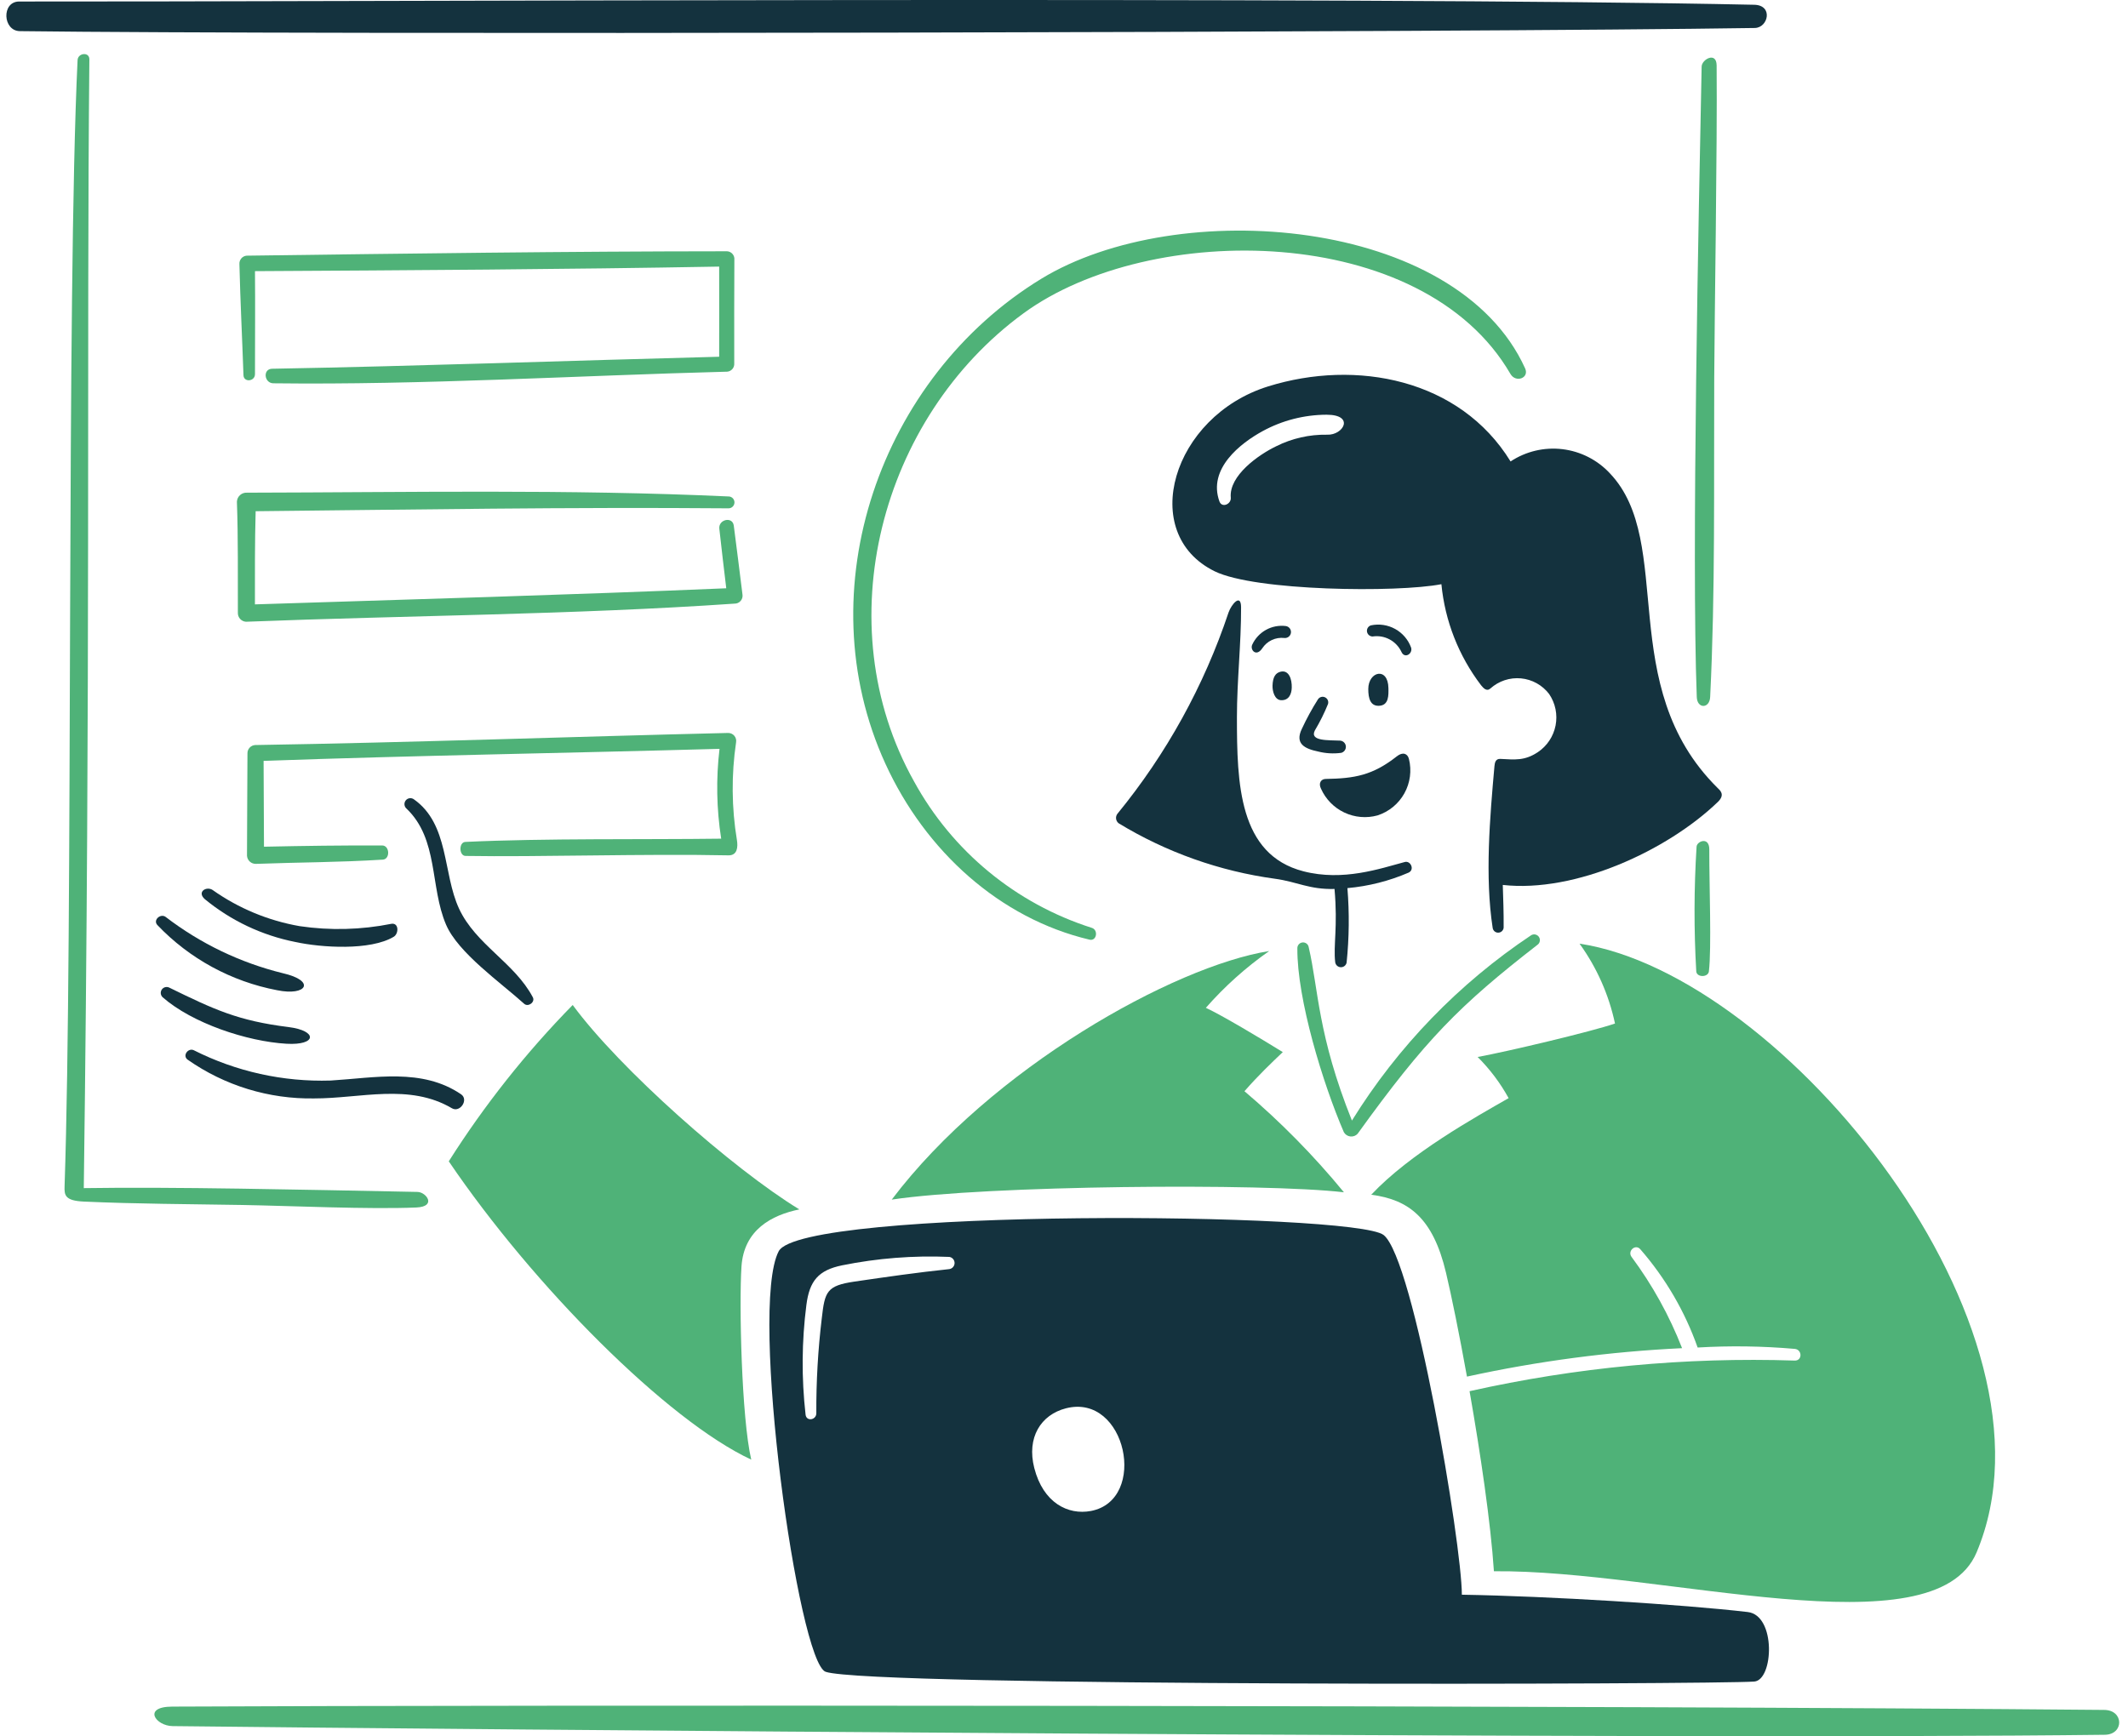 <svg width="174" height="142" viewBox="0 0 174 142" fill="none" xmlns="http://www.w3.org/2000/svg">
<path d="M143.484 2.289C120.42 2.652 25.395 2.85 1.627 2.547C0.216 2.53 0.109 0.124 1.569 0.124C26.07 0.154 110.768 -0.312 143.438 0.39C145.01 0.422 144.583 2.271 143.484 2.289Z" fill="#14323E"/>
<path d="M115.182 71.368C113.591 72.055 111.9 72.483 110.174 72.637C110.34 74.666 110.318 76.706 110.108 78.731C110.086 78.84 110.025 78.938 109.937 79.007C109.849 79.076 109.74 79.111 109.628 79.107C109.517 79.103 109.41 79.06 109.327 78.985C109.245 78.91 109.191 78.808 109.176 78.697C109.011 77.312 109.398 75.813 109.119 72.706C107.047 72.761 106.076 72.119 104.255 71.872C99.728 71.254 95.376 69.71 91.472 67.336C91.356 67.247 91.279 67.116 91.259 66.971C91.239 66.826 91.277 66.68 91.365 66.562C95.371 61.67 98.451 56.089 100.455 50.092C100.692 49.414 101.476 48.503 101.479 49.67C101.489 52.661 101.14 55.65 101.14 58.646C101.14 64.082 101.284 69.897 106.581 71.263C109.829 72.099 112.851 71.039 114.862 70.502C115.339 70.37 115.693 71.121 115.182 71.368Z" fill="#14323E"/>
<path d="M107.515 59.736C107.051 60.635 108.633 60.529 109.582 60.574C109.702 60.584 109.814 60.636 109.899 60.721C109.984 60.806 110.037 60.919 110.047 61.038C110.057 61.158 110.024 61.278 109.954 61.376C109.885 61.474 109.783 61.544 109.666 61.574C109.039 61.658 108.401 61.622 107.787 61.467C106.69 61.239 105.853 60.836 106.45 59.607C106.836 58.777 107.275 57.973 107.763 57.2C107.823 57.106 107.915 57.037 108.022 57.006C108.129 56.975 108.243 56.984 108.344 57.032C108.445 57.079 108.525 57.161 108.569 57.263C108.613 57.365 108.619 57.48 108.585 57.586C108.284 58.329 107.926 59.047 107.515 59.736Z" fill="#14323E"/>
<path d="M113.527 56.273C113.537 56.842 113.58 57.704 112.742 57.726C112.066 57.745 111.877 57.147 111.88 56.349C111.884 54.911 113.492 54.511 113.527 56.273Z" fill="#14323E"/>
<path d="M105.623 56.237C105.609 56.781 105.378 57.294 104.749 57.268C104.225 57.247 104.036 56.538 104.051 56.071C104.073 55.382 104.29 55.03 104.726 54.934C105.395 54.787 105.642 55.554 105.623 56.237Z" fill="#14323E"/>
<path d="M105.016 52.179C104.665 52.139 104.31 52.197 103.99 52.347C103.67 52.498 103.399 52.735 103.207 53.031C102.721 53.749 102.202 53.16 102.387 52.735C102.623 52.218 103.019 51.79 103.517 51.515C104.014 51.239 104.587 51.131 105.151 51.205C105.277 51.227 105.389 51.297 105.465 51.4C105.54 51.503 105.573 51.631 105.555 51.758C105.538 51.884 105.472 51.999 105.371 52.078C105.27 52.156 105.143 52.193 105.016 52.179Z" fill="#14323E"/>
<path d="M112.233 52.057C112.122 52.056 112.016 52.016 111.932 51.944C111.848 51.872 111.793 51.772 111.775 51.663C111.758 51.553 111.781 51.441 111.839 51.347C111.897 51.253 111.986 51.182 112.091 51.148C112.767 51.003 113.473 51.107 114.078 51.442C114.683 51.777 115.147 52.319 115.383 52.969C115.53 53.477 114.852 53.893 114.595 53.324C114.391 52.886 114.051 52.525 113.625 52.297C113.199 52.068 112.711 51.984 112.233 52.057Z" fill="#14323E"/>
<path d="M108.012 64.502C108.393 65.359 109.069 66.052 109.918 66.454C110.766 66.856 111.73 66.94 112.635 66.691C113.569 66.389 114.353 65.745 114.83 64.888C115.307 64.031 115.441 63.025 115.204 62.073C115.096 61.63 114.7 61.476 114.223 61.852C112.229 63.423 110.753 63.669 108.396 63.708C108.013 63.714 107.789 64.057 108.012 64.502Z" fill="#14323E"/>
<path d="M43.567 81.564C43.778 81.964 43.188 82.392 42.858 82.096C40.951 80.369 37.458 77.932 36.473 75.628C35.144 72.527 35.87 68.644 33.24 66.135C33.145 66.054 33.086 65.94 33.073 65.816C33.06 65.692 33.096 65.567 33.172 65.469C33.249 65.37 33.36 65.305 33.483 65.286C33.607 65.268 33.733 65.297 33.835 65.369C36.741 67.413 36.19 71.415 37.535 74.317C38.9 77.256 42.071 78.737 43.567 81.564Z" fill="#14323E"/>
<path d="M24.132 77.039C21.421 76.501 18.886 75.3 16.752 73.544C16.067 72.941 16.887 72.455 17.387 72.792C19.509 74.292 21.938 75.301 24.498 75.747C26.996 76.117 29.54 76.051 32.016 75.554C32.626 75.472 32.613 76.365 32.193 76.617C30.283 77.764 26.276 77.511 24.132 77.039Z" fill="#14323E"/>
<path d="M12.867 75.657C12.488 75.242 13.126 74.69 13.542 74.991C16.385 77.173 19.65 78.741 23.13 79.598C25.848 80.218 25.094 81.49 22.654 80.987C18.916 80.275 15.493 78.411 12.867 75.657Z" fill="#14323E"/>
<path d="M23.427 85.366C20.198 85.179 15.726 83.69 13.302 81.566C13.217 81.488 13.162 81.382 13.148 81.268C13.134 81.154 13.161 81.038 13.224 80.942C13.288 80.845 13.384 80.775 13.495 80.743C13.606 80.712 13.724 80.721 13.829 80.769C17.514 82.574 19.479 83.491 23.597 84.002C25.987 84.3 25.917 85.51 23.427 85.366Z" fill="#14323E"/>
<path d="M37.7 89.499C38.349 89.942 37.611 91.033 36.95 90.641C33.457 88.585 29.48 89.844 25.687 89.838C21.988 89.901 18.364 88.789 15.336 86.663C14.899 86.337 15.38 85.683 15.842 85.894C19.309 87.645 23.16 88.498 27.041 88.375C30.627 88.158 34.513 87.329 37.7 89.499Z" fill="#14323E"/>
<path d="M172.105 141.884C136.645 142.315 35.682 141.427 14.116 141.175C12.727 141.159 11.625 139.591 14.076 139.58C41.806 139.438 130.81 139.471 172.054 139.851C173.678 139.862 173.682 141.864 172.105 141.884Z" fill="#4FB278"/>
<path d="M103.777 77.784C95.98 79.024 81.047 87.36 72.915 98.114C80.622 96.948 103.356 96.748 109.889 97.515C107.431 94.521 104.709 91.755 101.756 89.249C102.89 87.949 103.956 86.938 104.889 86.049C103.023 84.897 99.954 83.059 98.599 82.427C100.134 80.678 101.872 79.119 103.777 77.784Z" fill="#4FB278"/>
<path d="M120.823 86.448C121.823 87.445 122.675 88.578 123.355 89.815C120.622 91.381 115.321 94.314 112.122 97.714C115.177 98.114 117.172 99.597 118.235 104.093C118.692 106.021 119.323 109.116 119.949 112.59C125.737 111.325 131.62 110.547 137.538 110.264C136.5 107.605 135.112 105.097 133.411 102.805C133.046 102.322 133.723 101.709 134.126 102.177C136.18 104.536 137.77 107.262 138.811 110.211C141.462 110.054 144.121 110.092 146.766 110.324C147.369 110.392 147.376 111.293 146.752 111.278C137.818 110.987 128.884 111.828 120.161 113.783C121.052 118.861 121.89 124.536 122.153 128.509C135.885 128.376 158.163 135.161 161.616 126.976C169.348 108.645 145.864 79.712 129.154 77.179C130.564 79.132 131.552 81.357 132.053 83.712C130.223 84.348 123.224 86.014 120.823 86.448Z" fill="#4FB278"/>
<path d="M110.543 91.649C107.735 84.64 107.811 80.909 107.01 77.474C106.992 77.355 106.929 77.248 106.834 77.175C106.739 77.102 106.619 77.068 106.5 77.08C106.38 77.093 106.27 77.15 106.192 77.242C106.115 77.333 106.075 77.45 106.081 77.57C106.053 81.717 108.166 88.625 109.882 92.597C109.936 92.693 110.012 92.775 110.104 92.836C110.196 92.897 110.301 92.936 110.411 92.949C110.521 92.962 110.632 92.949 110.736 92.911C110.839 92.873 110.932 92.811 111.008 92.73C116.565 85.012 119.342 82.224 125.714 77.274C125.814 77.204 125.882 77.098 125.904 76.979C125.927 76.86 125.903 76.736 125.836 76.634C125.77 76.533 125.667 76.461 125.548 76.433C125.43 76.406 125.306 76.426 125.201 76.489C119.287 80.435 114.289 85.605 110.543 91.649Z" fill="#4FB278"/>
<path d="M65.359 98.914C59.893 95.582 50.627 87.382 46.828 82.195C43.01 86.089 39.614 90.375 36.695 94.982C43.611 105.181 54.563 116.183 61.427 119.38C60.629 115.979 60.426 106.58 60.629 103.581C60.832 100.581 63.093 99.381 65.359 98.914Z" fill="#4FB278"/>
<path d="M34.037 98.759C35.732 98.688 34.861 97.499 34.138 97.485C24.481 97.296 14.131 97.06 6.851 97.174C7.413 55.103 7.076 28.557 7.307 4.852C7.313 4.224 6.371 4.32 6.343 4.918C5.423 24.19 5.988 76.089 5.28 97.03C5.255 97.748 5.305 98.206 6.857 98.275C11.204 98.47 15.441 98.478 19.813 98.553C23.831 98.623 30.143 98.922 34.037 98.759Z" fill="#4FB278"/>
<path d="M139.835 57.002C140.261 48.364 140.128 39.612 140.167 30.955C140.19 25.838 140.422 12.099 140.364 5.356C140.355 4.188 139.151 4.854 139.138 5.444C138.905 16.893 138.302 45.481 138.74 57.014C138.777 57.986 139.791 57.971 139.835 57.002Z" fill="#4FB278"/>
<path d="M20.849 30.601C20.849 27.792 20.873 24.986 20.849 22.177C33.499 22.105 46.156 22.033 58.804 21.804C58.815 24.262 58.804 26.72 58.804 29.177C46.722 29.486 34.368 29.942 22.25 30.159C21.47 30.173 21.596 31.339 22.351 31.349C34.587 31.497 47.198 30.716 59.472 30.398C59.635 30.381 59.784 30.302 59.889 30.177C59.995 30.053 60.048 29.892 60.037 29.729C60.037 26.86 60.028 23.989 60.047 21.119C60.03 20.956 59.95 20.805 59.824 20.699C59.698 20.593 59.536 20.54 59.372 20.551C46.303 20.559 33.226 20.737 20.157 20.911C19.99 20.928 19.836 21.01 19.728 21.138C19.62 21.267 19.565 21.432 19.576 21.6C19.649 24.63 19.803 27.652 19.908 30.681C19.923 31.296 20.848 31.209 20.849 30.601Z" fill="#4FB278"/>
<path d="M20.112 50.851C33.324 50.335 46.925 50.275 60.056 49.37C60.152 49.373 60.248 49.353 60.336 49.314C60.423 49.275 60.501 49.217 60.564 49.144C60.626 49.071 60.671 48.984 60.696 48.892C60.721 48.799 60.725 48.701 60.708 48.607C60.476 46.734 60.243 44.861 59.999 42.99C59.898 42.213 58.732 42.479 58.817 43.242C58.994 44.867 59.191 46.492 59.384 48.114C46.557 48.656 33.617 49.022 20.845 49.431C20.845 46.891 20.832 44.347 20.904 41.812C33.816 41.678 46.507 41.469 59.562 41.575C59.688 41.577 59.809 41.53 59.901 41.444C59.993 41.358 60.048 41.24 60.055 41.114C60.061 40.988 60.018 40.865 59.935 40.77C59.852 40.675 59.736 40.616 59.611 40.606C46.506 40.002 33.346 40.268 20.186 40.295C20.084 40.289 19.982 40.304 19.886 40.338C19.789 40.372 19.701 40.425 19.625 40.494C19.549 40.562 19.488 40.645 19.444 40.737C19.401 40.83 19.376 40.93 19.371 41.032C19.48 44.056 19.439 47.09 19.45 50.117C19.443 50.302 19.508 50.482 19.632 50.619C19.756 50.756 19.928 50.839 20.112 50.851Z" fill="#4FB278"/>
<path d="M58.969 68.593C52.626 68.677 44.556 68.551 38.048 68.859C37.503 68.884 37.528 69.995 38.062 70.004C43.921 70.104 52.788 69.815 59.561 69.957C60.309 69.973 60.344 69.249 60.256 68.71C59.819 66.066 59.795 63.37 60.186 60.719C60.204 60.623 60.201 60.525 60.176 60.431C60.151 60.337 60.105 60.249 60.042 60.175C59.979 60.101 59.9 60.042 59.811 60.003C59.722 59.963 59.625 59.944 59.528 59.947C46.639 60.252 33.747 60.728 20.859 60.935C20.686 60.947 20.524 61.025 20.407 61.154C20.291 61.282 20.228 61.451 20.234 61.625C20.211 64.414 20.216 67.206 20.196 69.992C20.209 70.175 20.291 70.347 20.428 70.47C20.564 70.594 20.743 70.659 20.926 70.654C24.647 70.517 27.577 70.537 31.299 70.308C31.919 70.27 31.867 69.151 31.252 69.149C27.763 69.139 25.073 69.178 21.585 69.25C21.571 66.91 21.569 64.571 21.553 62.231C33.975 61.788 46.408 61.593 58.833 61.246C58.543 63.689 58.588 66.162 58.969 68.593Z" fill="#4FB278"/>
<path d="M89.087 76.853C89.673 76.993 89.833 76.051 89.264 75.884C83.06 73.908 77.856 69.616 74.734 63.902C67.531 51.036 71.988 34.176 83.691 25.623C94.057 18.047 116.324 18.201 123.504 30.584C123.938 31.333 125.066 30.923 124.704 30.127C119.091 17.755 96.308 15.983 85.135 22.805C71.98 30.84 65.879 48.219 72.396 62.462C75.674 69.628 81.762 75.119 89.087 76.853Z" fill="#4FB278"/>
<path d="M139.731 79.447C139.956 77.537 139.756 72.448 139.764 69.47C139.764 68.402 138.761 68.794 138.724 69.241C138.511 72.64 138.502 76.049 138.698 79.448C138.738 79.956 139.672 79.948 139.731 79.447Z" fill="#4FB278"/>
<path d="M142.908 131.845C137.62 131.225 126.653 130.545 119.532 130.428C119.532 126.339 115.622 102.963 113.133 101.008C110.75 99.135 65.538 98.786 63.672 102.337C61.218 107.011 65.273 135.969 67.513 136.734C71.157 137.974 140.417 137.768 143.439 137.531C145.018 137.411 145.243 132.117 142.908 131.845ZM77.628 103.797C75.002 104.072 72.489 104.435 69.871 104.818C67.603 105.151 67.443 105.626 67.197 107.801C66.885 110.385 66.735 112.986 66.748 115.588C66.748 116.142 65.943 116.287 65.87 115.704C65.531 112.718 65.553 109.701 65.937 106.721C66.19 104.764 66.912 103.886 68.861 103.488C71.742 102.906 74.684 102.675 77.622 102.8C77.741 102.818 77.85 102.877 77.929 102.968C78.008 103.059 78.052 103.175 78.053 103.296C78.054 103.416 78.011 103.533 77.933 103.625C77.855 103.717 77.747 103.778 77.628 103.797ZM89.204 123.579C87.33 123.934 85.3 122.92 84.569 120.062C83.934 117.581 85.101 115.709 87.162 115.182C92.096 113.921 93.899 122.682 89.204 123.579Z" fill="#14323E"/>
<path d="M140.429 64.432C132.004 56.083 137.026 44.379 131.638 38.715C130.619 37.617 129.243 36.916 127.755 36.737C126.267 36.559 124.765 36.914 123.515 37.741C119.364 30.991 110.898 29.357 103.69 31.603C95.834 34.051 93.019 43.641 99.326 46.728C102.63 48.346 114.232 48.483 117.859 47.78C118.149 50.784 119.272 53.646 121.102 56.045C121.29 56.271 121.552 56.584 121.864 56.311C122.201 56.007 122.598 55.777 123.029 55.634C123.46 55.491 123.916 55.44 124.368 55.483C124.82 55.526 125.258 55.662 125.654 55.883C126.051 56.104 126.397 56.405 126.671 56.766C126.923 57.139 127.099 57.558 127.189 57.998C127.279 58.439 127.281 58.893 127.195 59.335C127.108 59.776 126.936 60.196 126.687 60.571C126.438 60.946 126.117 61.267 125.744 61.518C124.66 62.234 123.888 62.13 122.674 62.069C122.294 62.05 122.223 62.368 122.197 62.659C121.822 66.879 121.407 71.695 122.051 75.893C122.068 76.01 122.129 76.115 122.222 76.187C122.315 76.259 122.433 76.292 122.55 76.278C122.667 76.265 122.774 76.207 122.848 76.115C122.923 76.024 122.959 75.908 122.948 75.79C122.957 74.653 122.915 73.515 122.878 72.377C128.809 73.04 136.319 69.571 140.447 65.605C141.101 64.984 140.633 64.634 140.429 64.432ZM108.517 35.553C107.071 35.527 105.64 35.852 104.347 36.5C102.911 37.19 100.473 38.903 100.637 40.7C100.685 41.238 99.911 41.568 99.71 41.013C98.74 38.335 101.44 36.243 103.241 35.261C104.844 34.386 106.641 33.925 108.468 33.919C110.805 33.921 109.84 35.609 108.517 35.553Z" fill="#14323E"/>
</svg>
